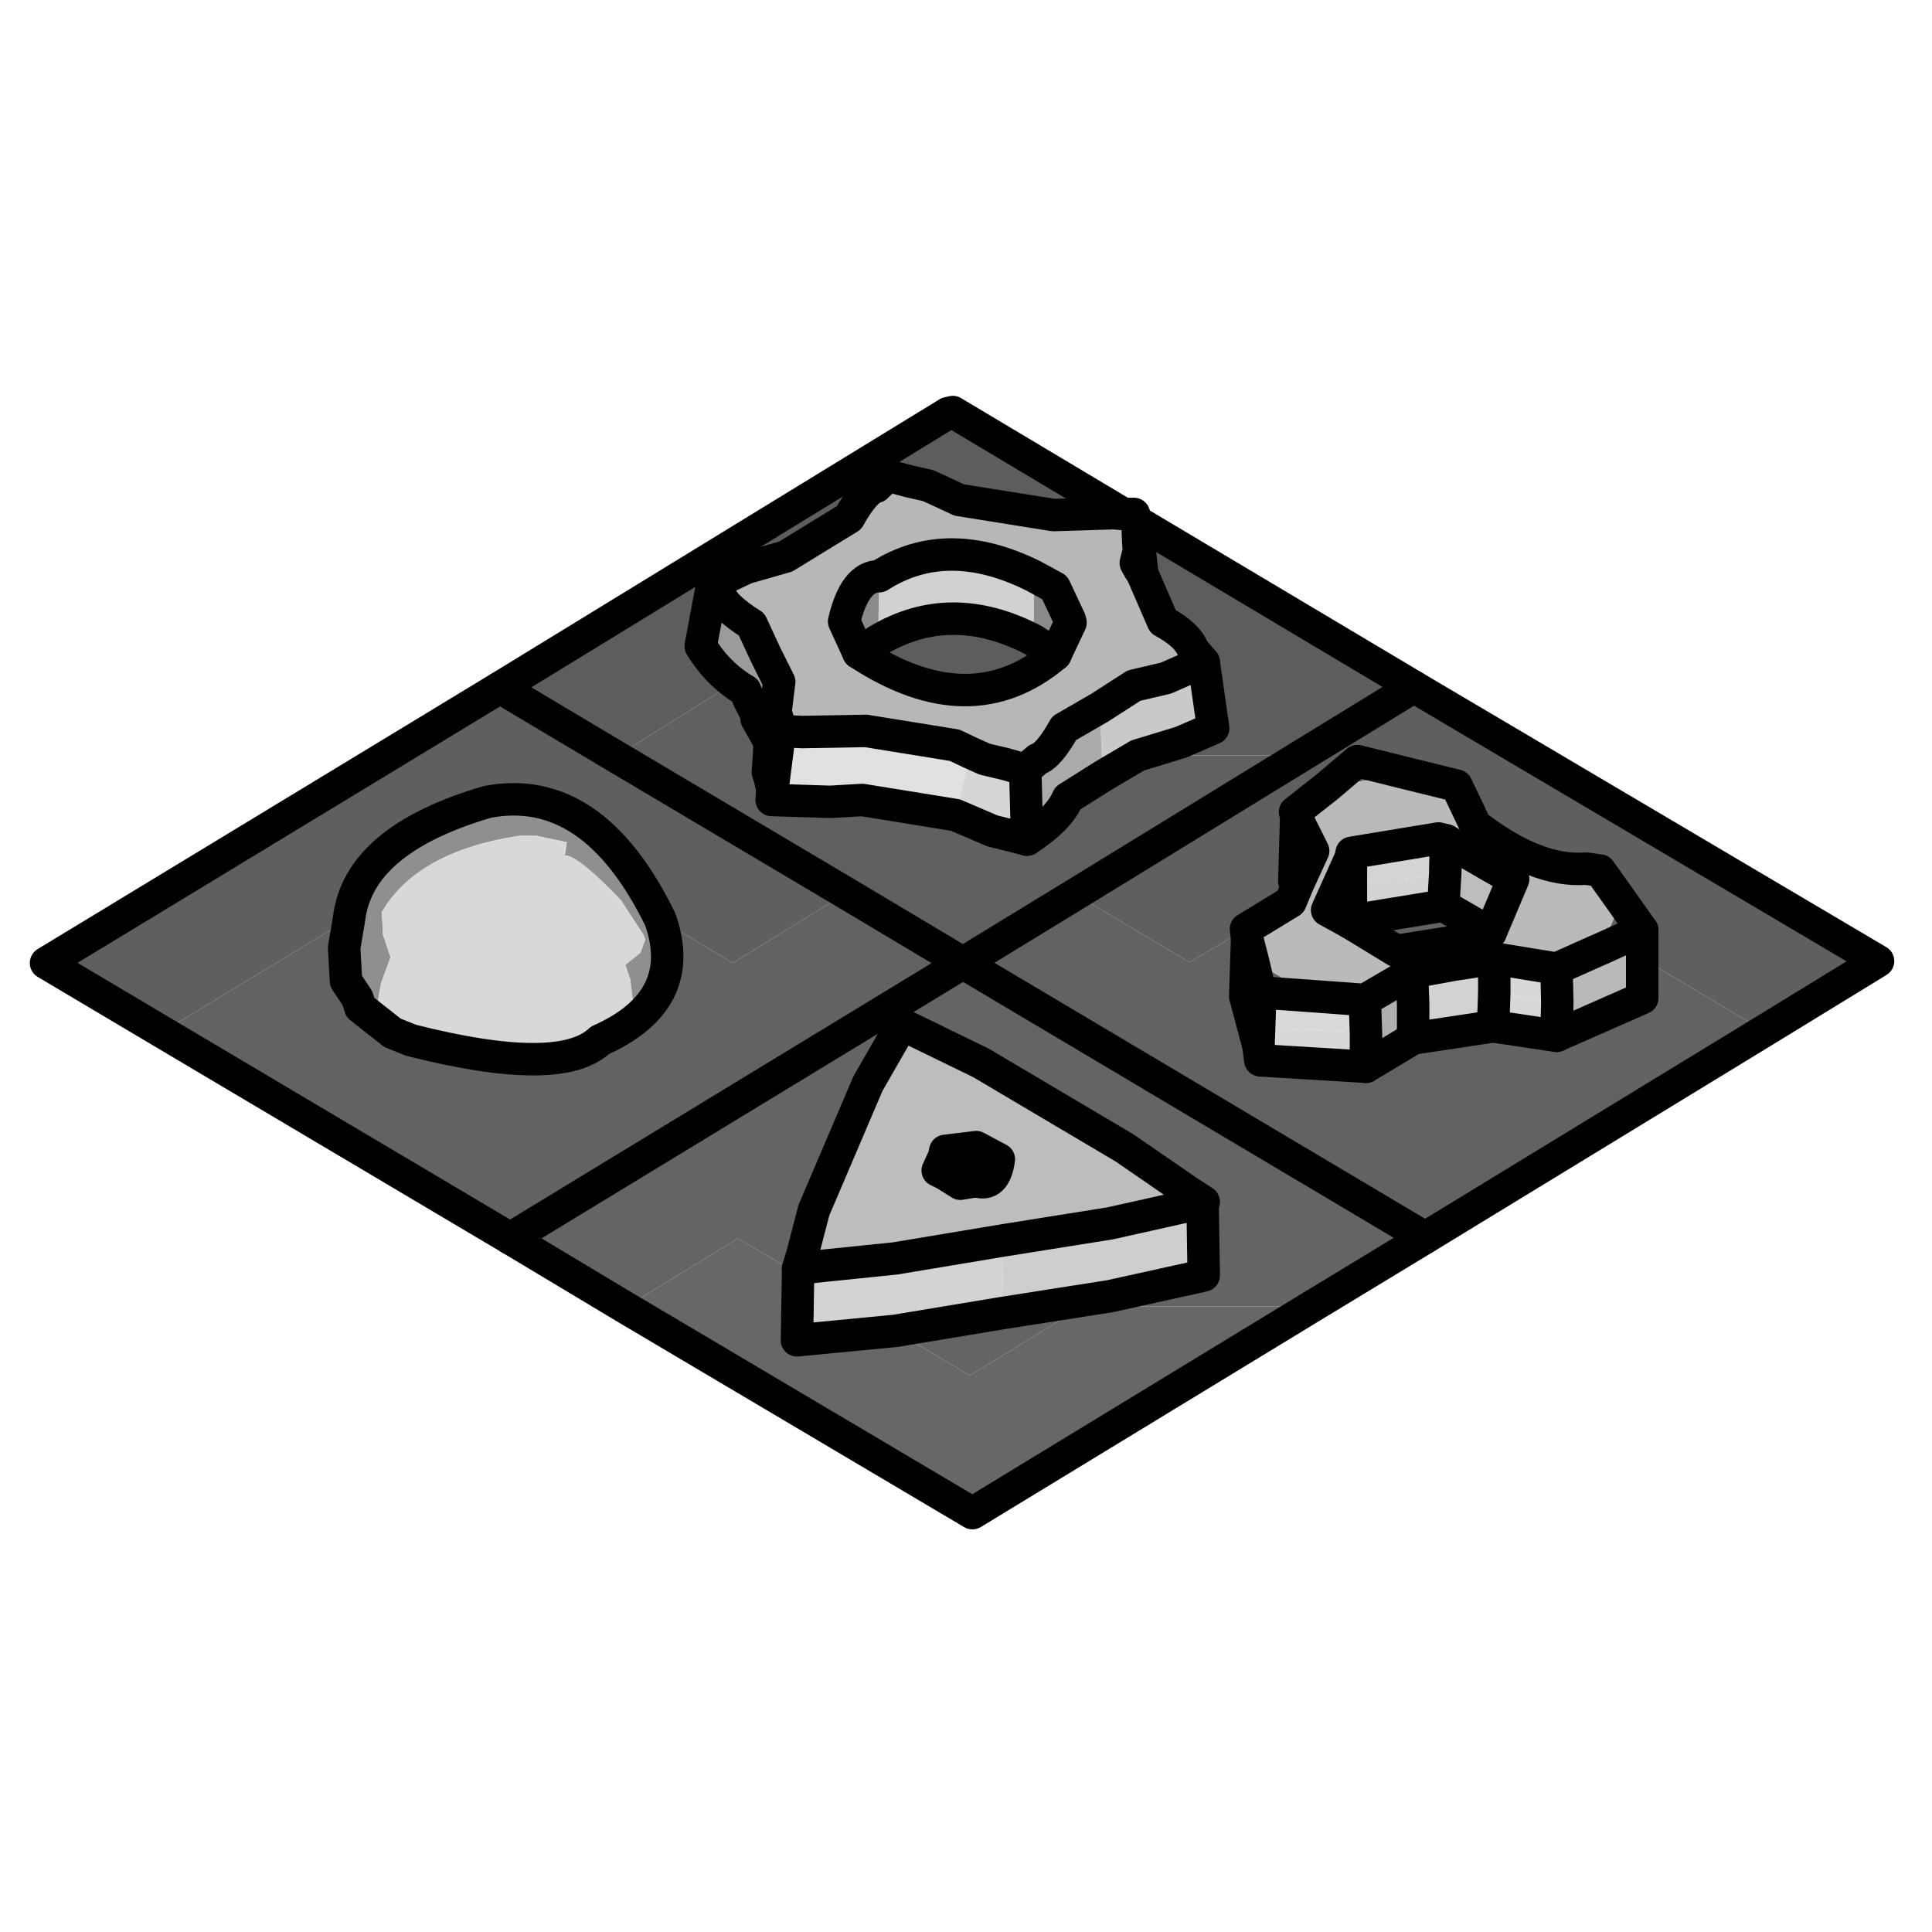<?xml version="1.0" encoding="iso-8859-1"?>
<!DOCTYPE svg PUBLIC "-//W3C//DTD SVG 20000303 Stylable//EN"
"http://www.w3.org/TR/2000/03/WD-SVG-20000303/DTD/svg-20000303-stylable.dtd">
<!-- Generator: --> 
<svg width="256pt" height="256pt" viewBox="0 0 256 256">
	<g  id="FRAME_0" style="visibility:visible" fill-rule="evenodd">
		<path style="fill:rgb(93,93,93);opacity:1;stroke-width:0"
		 d="M116.1,64.5 Q114.6,64.85 112.5,68.6 L104.1,73.75 L98.85,75.25 L96.75,76.25 L94.25,77.25 L94.35,77.6 L92.85,85.6 Q95.1,89.35 98.75,91.5 L99.25,92.75 L96.25,91.1 L81.6,100.25 L66.25,91.1 L125.6,54.75 L126.25,54.6 L148.85,68.1 L147.5,68 L139.6,68.25 L127.1,66.25 L123,64.35 L120.35,63.75 L117.6,63 L116.1,64.5 M150.6,69.1 L187.35,91 L172.5,100.1 L150.75,100.1 L156.5,98.35 L160.75,96.5 L159.5,87.75 L158.1,86.1 Q157.35,84.1 154.1,82.35 L151.35,76 L151,72.75 L151,72.5 L150.85,72.25 L150.75,70 L150.6,69.1 M116.35,84.85 Q126,79.1 137,84.85 L139.85,86.75 Q128.6,96.25 113.75,86.5 L116.35,84.85 "/>
		<path style="fill:rgb(95,95,95);opacity:1;stroke-width:0"
		 d="M116.1,64.5 L117.6,63 L120.35,63.75 L116.1,64.5 M147.5,68 L148.85,68.1 L150.25,68.1 L150.6,69.1 L150.75,70 L147.5,68 M94.35,77.6 L94.25,77.25 L96.75,76.25 L95.5,78.85 L94.35,77.6 M158.1,86.1 L159.5,87.75 L157,88.75 L158.1,86.1 M103,95.1 L106.25,97 L103.35,96.85 L103.1,95.75 L103,95.1 M172.5,100.1 L187.35,91 L248.85,127.35 L233.75,136.6 L217.6,127 L217.6,123.25 L212.1,125.75 L214.85,119.35 L212,115.35 L210.1,115.1 Q203.6,115.6 195.5,109.35 L193,104.1 L186.5,102.5 L175.85,104.25 L171.6,107.6 L171.75,108.25 L171.5,116.75 L172,117.1 L171,119.5 L165.1,123.1 L157.6,127.5 L142.5,118.5 L172.5,100.1 M81.6,100.25 L112.1,118.35 L97.1,127.6 L87.5,121.85 Q78.6,103.6 64.6,106.25 Q47.5,111.25 46.25,121.75 L21.5,136.75 L6.1,127.6 L66.25,91.1 L81.6,100.25 M133.25,101.25 L137.5,100.6 L135.85,102 L133.25,101.25 M167,131.5 L166,127.25 L174,132 L167,131.5 M118.5,137.5 L119.5,135.75 L122.1,137 L118.5,137.5 M157.35,157.85 L159.5,159.25 L159.35,159.5 L156.5,160 L157.35,157.85 M106.35,166.1 L108.85,167.75 L105.75,168.1 L106.35,166.1 "/>
		<path style="fill:rgb(183,183,183);opacity:1;stroke-width:0"
		 d="M116.1,64.5 L120.35,63.75 L123,64.35 L127.1,66.25 L139.6,68.25 L147.5,68 L150.75,70 L150.85,72.25 L151,72.5 L151,72.75 L150.75,73.6 L150.5,74.6 L151,75.5 L151.35,76 L154.1,82.35 Q157.35,84.1 158.1,86.1 L157,88.75 L154.5,89.85 L150.25,90.85 L145.75,93.75 L141,96.5 Q139,100.1 137.5,100.6 L133.25,101.25 L130.5,100.6 L128.6,99.75 L126.5,98.75 L114.75,96.85 L106.25,97 L103,95.1 L102.75,94.35 L103.25,90.35 L101.5,86.85 L99.6,82.75 Q95.85,80.35 95.5,78.85 L96.75,76.25 L98.85,75.25 L104.1,73.75 L112.5,68.6 Q114.6,64.85 116.1,64.5 M116.5,76.35 Q113.25,76.35 111.85,82.35 L113.75,86.5 Q128.6,96.25 139.85,86.75 L141.85,82.5 L141.75,82.1 L139.75,77.85 L137,76.35 Q125.5,70.6 116.5,76.35 "/>
		<path style="fill:rgb(98,98,98);opacity:1;stroke-width:0"
		 d="M151,72.75 L151.35,76 L151,75.5 L150.75,73.6 L151,72.75 M191.25,120 L195.75,122.6 L197.5,123.6 L197,124.1 L185,126 L178.85,122.25 L179,122 L191.25,120 M165.1,123.1 L165.25,124.35 L165,132 L166.75,138.6 L167,140.5 L181,141.35 L187.25,137.6 L197.85,136 L206.25,137.25 L217.6,132.25 L217.6,127 L233.75,136.6 L188.85,164 L127.6,127.6 L67.6,164.1 L21.5,136.75 L46.25,121.75 L45.6,125.6 L45.85,130 L47.35,132.25 L47.75,133.5 L52,136.85 L54.5,137.85 Q74.25,142.85 79.5,137.85 Q91.25,132.6 87.5,121.85 L97.1,127.6 L112.1,118.35 L127.6,127.6 L142.5,118.5 L157.6,127.5 L165.1,123.1 "/>
		<path style="fill:rgb(111,111,111);opacity:1;stroke-width:0"
		 d="M150.75,73.6 L151,75.5 L150.5,74.6 L150.75,73.6 "/>
		<path style="fill:rgb(209,209,209);opacity:1;stroke-width:0"
		 d="M116.5,76.35 Q125.5,70.6 137,76.35 L137,84.85 Q126,79.1 116.35,84.85 L116.5,76.35 "/>
		<path style="fill:rgb(155,155,155);opacity:1;stroke-width:0"
		 d="M94.35,77.6 L95.5,78.85 Q95.85,80.35 99.6,82.75 L101.5,86.85 L100.35,94.85 L99.25,92.75 L98.75,91.5 Q95.1,89.35 92.85,85.6 L94.35,77.6 "/>
		<path style="fill:rgb(138,138,138);opacity:1;stroke-width:0"
		 d="M116.5,76.35 L116.35,84.85 L113.75,86.5 L111.85,82.35 Q113.25,76.35 116.5,76.35 M137,76.35 L139.75,77.85 L141.75,82.1 L141.85,82.5 L139.85,86.75 L137,84.85 L137,76.35 "/>
		<path style="fill:rgb(201,201,201);opacity:1;stroke-width:0"
		 d="M159.5,87.75 L160.75,96.5 L156.5,98.35 L150.75,100.1 L146.1,102.85 L145.75,93.75 L150.25,90.85 L154.5,89.85 L157,88.75 L159.5,87.75 "/>
		<path style="fill:rgb(122,122,122);opacity:1;stroke-width:0"
		 d="M103.25,90.35 L102.75,94.35 L102,98.35 L100.25,95.25 L100.35,94.85 L101.5,86.85 L103.25,90.35 "/>
		<path style="fill:rgb(96,96,96);opacity:1;stroke-width:0"
		 d="M99.25,92.75 L100.35,94.85 L100.25,95.25 L102,98.35 L101.75,102.35 L102,103.1 L102.35,104.6 L102.25,106 L110,106.25 L114.25,106 L126.6,108 L131.5,110.1 L136.1,111.25 Q140.35,108.5 141.5,105.75 L146.1,102.85 L150.75,100.1 L172.5,100.1 L142.5,118.5 L127.6,127.6 L112.1,118.35 L81.6,100.25 L96.25,91.1 L99.25,92.75 "/>
		<path style="fill:rgb(102,102,102);opacity:1;stroke-width:0"
		 d="M102.75,94.35 L103,95.1 L103.1,95.75 L102,103.1 L101.75,102.35 L102,98.35 L102.75,94.35 "/>
		<path style="fill:rgb(114,114,114);opacity:1;stroke-width:0"
		 d="M103.35,96.85 L102.35,104.6 L102,103.1 L103.1,95.75 L103.35,96.85 "/>
		<path style="fill:rgb(225,225,225);opacity:1;stroke-width:0"
		 d="M103.35,96.85 L106.25,97 L114.75,96.85 L126.5,98.75 L128.6,99.75 L126.6,108 L114.25,106 L110,106.25 L102.25,106 L102.35,104.6 L103.35,96.85 "/>
		<path style="fill:rgb(170,170,170);opacity:1;stroke-width:0"
		 d="M141,96.5 L145.75,93.75 L146.1,102.85 L141.5,105.75 Q140.35,108.5 136.1,111.25 L135.85,102 L137.5,100.6 Q139,100.1 141,96.5 "/>
		<path style="fill:rgb(214,214,214);opacity:1;stroke-width:0"
		 d="M130.5,100.6 L133.25,101.25 L135.85,102 L136.1,111.25 L131.5,110.1 L126.6,108 L128.6,99.75 L130.5,100.6 "/>
		<path style="fill:rgb(186,186,186);opacity:1;stroke-width:0"
		 d="M175.85,104.25 L186.5,102.5 L193,104.1 L195.5,109.35 Q203.6,115.6 210.1,115.1 L212,115.35 L214.85,119.35 L212.1,125.75 L211.85,125.85 L206.35,132.85 L206.25,128.35 L198,127 L192.5,127.85 L187.1,128.85 L180.85,132.5 L174,132 L166,127.25 L165.25,124.35 L165.1,123.1 L171,119.5 L172,117.1 L174,112.75 L171.75,108.25 L171.6,107.6 L175.85,104.25 M179,113.6 L175.85,120.6 L178.85,122.25 L185,126 L197,124.1 L197.5,123.6 L200.5,116.5 L191.6,111.35 L190.6,111.1 L189.1,111.35 L179.1,113 L179,113.6 "/>
		<path style="fill:rgb(212,212,212);opacity:1;stroke-width:0"
		 d="M179,113.6 L179.1,113 L189.1,111.35 L190.6,111.1 L191.6,111.35 L191.5,115.75 L179,117.5 L179,113.6 "/>
		<path style="fill:rgb(189,189,189);opacity:1;stroke-width:0"
		 d="M191.6,111.35 L200.5,116.5 L197.5,123.6 L195.75,122.6 L191.5,115.75 L191.6,111.35 M118.5,137.5 L122.1,137 L130,140.85 L149,152.1 L157.35,157.85 L156.5,160 L147.1,162.1 L133,164.35 L118.6,166.75 L108.85,167.75 L106.35,166.1 L107.85,160.35 L115,143.6 L118.5,137.5 M125.1,153.25 L124.25,155.1 L125.1,155.5 L127.25,156.85 L129.35,156.5 Q131.85,157.35 132.35,153.6 L129.35,152 L125.25,152.5 L125.1,153.25 "/>
		<path style="fill:rgb(134,134,134);opacity:1;stroke-width:0"
		 d="M172,117.1 L171.5,116.75 L171.75,108.25 L174,112.75 L172,117.1 "/>
		<path style="fill:rgb(119,119,119);opacity:1;stroke-width:0"
		 d="M179,113.6 L179,117.5 L179,122 L178.85,122.25 L175.85,120.6 L179,113.6 "/>
		<path style="fill:rgb(211,211,211);opacity:1;stroke-width:0"
		 d="M191.5,115.75 L191.25,120 L179,122 L179,117.5 L191.5,115.75 M187.1,128.85 L192.5,127.85 L187.25,133.1 L187.1,128.85 M125.1,153.25 L125.25,152.5 L129.35,152 L129.35,156.5 L127.25,156.85 L125.1,155.5 L125.1,153.25 M108.85,167.75 L118.6,166.75 L133,164.35 L132.75,174 L118.6,176.35 L105.6,177.6 L105.75,168.75 L105.75,168.1 L108.85,167.75 "/>
		<path style="fill:rgb(188,188,188);opacity:1;stroke-width:0"
		 d="M191.25,120 L191.5,115.75 L195.75,122.6 L191.25,120 "/>
		<path style="fill:rgb(143,143,143);opacity:1;stroke-width:0"
		 d="M46.25,121.75 Q47.5,111.25 64.6,106.25 Q78.6,103.6 87.5,121.85 Q91.25,132.6 79.5,137.85 L79.5,136.35 Q82.5,135.6 84,133.75 L83.5,129.75 L82.85,127.85 L84.85,126.25 L85.5,124.5 L85.25,123.85 L82.25,119.25 Q76.6,113.35 74.85,113.35 L75.1,111.6 L71.1,110.75 L68.75,110.75 Q55.25,112.85 50.6,120.85 L50.75,123.85 L51.75,126.85 L50.5,130.25 L50.1,132.5 L51.85,135.35 L54.5,137.85 L52,136.85 L47.75,133.5 L47.35,132.25 L45.85,130 L45.6,125.6 L46.25,121.75 "/>
		<path style="fill:rgb(185,185,185);opacity:1;stroke-width:0"
		 d="M217.6,123.25 L217.6,127 L217.6,132.25 L206.25,137.25 L206.35,132.85 L211.85,125.85 L212.1,125.75 L217.6,123.25 "/>
		<path style="fill:rgb(116,116,116);opacity:1;stroke-width:0"
		 d="M165.25,124.35 L166,127.25 L167,131.5 L166.85,136 L166.75,138.6 L165,132 L165.25,124.35 "/>
		<path style="fill:rgb(210,210,210);opacity:1;stroke-width:0"
		 d="M198,127 L198,131.5 L197.85,136 L187.25,137.6 L187.25,133.1 L192.5,127.85 L198,127 "/>
		<path style="fill:rgb(216,216,216);opacity:1;stroke-width:0"
		 d="M198,127 L206.25,128.35 L206.35,132.85 L198,131.5 L198,127 M166.85,136 L181,137 L181,141.35 L167,140.5 L166.75,138.6 L166.85,136 M54.5,137.85 L51.85,135.35 L50.1,132.5 L50.5,130.25 L51.75,126.85 L50.75,123.85 L50.6,120.85 Q55.25,112.85 68.75,110.75 L71.1,110.75 L75.1,111.6 L74.85,113.35 Q76.6,113.35 82.25,119.25 L85.25,123.85 L85.5,124.5 L84.85,126.25 L82.85,127.85 L83.5,129.75 L84,133.75 Q82.5,135.6 79.5,136.35 L79.5,137.85 Q74.25,142.85 54.5,137.85 "/>
		<path style="fill:rgb(217,217,217);opacity:1;stroke-width:0"
		 d="M167,131.5 L174,132 L180.85,132.5 L181,137 L166.85,136 L167,131.5 "/>
		<path style="fill:rgb(175,175,175);opacity:1;stroke-width:0"
		 d="M187.1,128.85 L187.25,133.1 L187.25,137.6 L181,141.35 L181,137 L180.85,132.5 L187.1,128.85 "/>
		<path style="fill:rgb(215,215,215);opacity:1;stroke-width:0"
		 d="M198,131.5 L206.35,132.85 L206.25,137.25 L197.85,136 L198,131.5 "/>
		<path style="fill:rgb(100,100,100);opacity:1;stroke-width:0"
		 d="M118.5,137.5 L115,143.6 L107.85,160.35 L106.35,166.1 L105.75,168.1 L105.75,168.75 L97.75,164.1 L82.85,173.25 L67.6,164.1 L127.6,127.6 L188.85,164 L173.85,173.1 L143.5,173.1 L128.5,182.25 L118.6,176.35 L132.75,174 L147.1,171.75 L159.1,169.1 L159.5,169 L159.35,159.5 L159.5,159.25 L157.35,157.85 L149,152.1 L130,140.85 L122.1,137 L119.5,135.75 L118.5,137.5 "/>
		<path style="fill:rgb(124,124,124);opacity:1;stroke-width:0"
		 d="M125.1,155.5 L124.25,155.1 L125.1,153.25 L125.1,155.5 "/>
		<path style="fill:rgb(182,182,182);opacity:1;stroke-width:0"
		 d="M129.35,152 L132.35,153.6 Q131.85,157.35 129.35,156.5 L129.35,152 "/>
		<path style="fill:rgb(206,206,206);opacity:1;stroke-width:0"
		 d="M159.35,159.5 L159.5,169 L159.1,169.1 L147.1,171.75 L132.75,174 L133,164.35 L147.1,162.1 L156.5,160 L159.35,159.5 "/>
		<path style="fill:rgb(103,103,103);opacity:1;stroke-width:0"
		 d="M82.85,173.25 L97.75,164.1 L105.75,168.75 L105.6,177.6 L118.6,176.35 L128.5,182.25 L143.5,173.1 L173.85,173.1 L128.85,200.5 L82.85,173.25 "/>
		<path style="stroke:rgb(0,0,0);stroke-width:4.3;stroke-linecap:round;stroke-linejoin:round;fill:none"
		 d="M117.6,63 L120.35,63.75 L123,64.35 L127.1,66.25 L139.6,68.25 L147.5,68 L148.85,68.1 L150.25,68.1 L150.6,69.1 L150.75,70 L150.85,72.25 L151,72.5 L151,72.75 L151.35,76 L154.1,82.35 Q157.35,84.1 158.1,86.1 L159.5,87.75 L157,88.75 L154.5,89.85 L150.25,90.85 L145.75,93.75 L141,96.5 Q139,100.1 137.5,100.6 L135.85,102 L133.25,101.25 L130.5,100.6 L128.6,99.75 L126.5,98.75 L114.75,96.85 L106.25,97 L103.35,96.85 L103.1,95.75 L103,95.1 L102.75,94.35 L103.25,90.35 L101.5,86.85 L99.6,82.75 Q95.85,80.35 95.5,78.85 L94.35,77.6 L94.25,77.25 L96.75,76.25 L98.85,75.25 L104.1,73.75 L112.5,68.6 Q114.6,64.85 116.1,64.5 L117.6,63 		"/>
		<path style="stroke:rgb(0,0,0);stroke-width:4.3;stroke-linecap:round;stroke-linejoin:round;fill:none"
		 d="M151,72.75 L150.75,73.6 L150.5,74.6 L151,75.5 L151.35,76 		"/>
		<path style="stroke:rgb(0,0,0);stroke-width:4.3;stroke-linecap:round;stroke-linejoin:round;fill:none"
		 d="M137,76.35 L139.75,77.85 L141.75,82.1 L141.85,82.5 L139.85,86.75 L137,84.85 Q126,79.1 116.35,84.85 L113.75,86.5 L111.85,82.35 Q113.25,76.35 116.5,76.35 Q125.5,70.6 137,76.35 		"/>
		<path style="stroke:rgb(0,0,0);stroke-width:4.3;stroke-linecap:round;stroke-linejoin:round;fill:none"
		 d="M148.85,68.1 L126.25,54.6 L125.6,54.75 L66.25,91.1 L81.6,100.25 L112.1,118.35 L127.6,127.6 L142.5,118.5 L172.5,100.1 L187.35,91 L150.6,69.1 		"/>
		<path style="stroke:rgb(0,0,0);stroke-width:4.3;stroke-linecap:round;stroke-linejoin:round;fill:none"
		 d="M113.75,86.5 Q128.6,96.25 139.85,86.75 		"/>
		<path style="stroke:rgb(0,0,0);stroke-width:4.3;stroke-linecap:round;stroke-linejoin:round;fill:none"
		 d="M102.75,94.35 L102,98.35 L100.25,95.25 L100.35,94.85 L99.25,92.75 L98.75,91.5 Q95.1,89.35 92.85,85.6 L94.35,77.6 		"/>
		<path style="stroke:rgb(0,0,0);stroke-width:4.3;stroke-linecap:round;stroke-linejoin:round;fill:none"
		 d="M135.85,102 L136.1,111.25 Q140.35,108.5 141.5,105.75 L146.1,102.85 L150.75,100.1 L156.5,98.35 L160.75,96.5 L159.5,87.75 		"/>
		<path style="stroke:rgb(0,0,0);stroke-width:4.3;stroke-linecap:round;stroke-linejoin:round;fill:none"
		 d="M103.35,96.85 L102.35,104.6 L102,103.1 L101.75,102.35 L102,98.35 		"/>
		<path style="stroke:rgb(0,0,0);stroke-width:4.3;stroke-linecap:round;stroke-linejoin:round;fill:none"
		 d="M171.75,108.25 L174,112.75 L172,117.1 L171.5,116.75 L171.75,108.25 L171.6,107.6 L175.85,104.25 L179.85,100.85 L186.5,102.5 L193,104.1 L195.5,109.35 Q203.6,115.6 210.1,115.1 L212,115.35 L214.85,119.35 L217.6,123.25 L212.1,125.75 L211.85,125.85 L206.25,128.35 L198,127 L192.5,127.85 L187.1,128.85 L180.85,132.5 L174,132 L167,131.5 L166,127.25 L165.25,124.35 L165.1,123.1 L171,119.5 L172,117.1 		"/>
		<path style="stroke:rgb(0,0,0);stroke-width:4.3;stroke-linecap:round;stroke-linejoin:round;fill:none"
		 d="M102.35,104.6 L102.25,106 L110,106.25 L114.25,106 L126.6,108 L131.5,110.1 L136.1,111.25 		"/>
		<path style="stroke:rgb(0,0,0);stroke-width:4.3;stroke-linecap:round;stroke-linejoin:round;fill:none"
		 d="M179.1,113 L189.1,111.35 L190.6,111.1 L191.6,111.35 L191.5,115.75 L191.25,120 L179,122 L179,117.5 L179,113.6 L179.1,113 		"/>
		<path style="stroke:rgb(0,0,0);stroke-width:4.3;stroke-linecap:round;stroke-linejoin:round;fill:none"
		 d="M64.6,106.25 Q78.6,103.6 87.5,121.85 Q91.25,132.6 79.5,137.85 Q74.25,142.85 54.5,137.85 L52,136.85 L47.75,133.5 L47.35,132.25 L45.85,130 L45.6,125.6 L46.25,121.75 Q47.5,111.25 64.6,106.25 		"/>
		<path style="stroke:rgb(0,0,0);stroke-width:4.3;stroke-linecap:round;stroke-linejoin:round;fill:none"
		 d="M179,122 L178.85,122.25 L175.85,120.6 L179,113.6 		"/>
		<path style="stroke:rgb(0,0,0);stroke-width:4.3;stroke-linecap:round;stroke-linejoin:round;fill:none"
		 d="M191.25,120 L195.75,122.6 L197.5,123.6 L200.5,116.5 L191.6,111.35 		"/>
		<path style="stroke:rgb(0,0,0);stroke-width:4.3;stroke-linecap:round;stroke-linejoin:round;fill:none"
		 d="M197.5,123.6 L197,124.1 L185,126 L178.85,122.25 		"/>
		<path style="stroke:rgb(0,0,0);stroke-width:4.3;stroke-linecap:round;stroke-linejoin:round;fill:none"
		 d="M217.6,123.25 L217.6,127 L217.6,132.25 L206.25,137.25 L206.35,132.85 L206.25,128.35 		"/>
		<path style="stroke:rgb(0,0,0);stroke-width:4.3;stroke-linecap:round;stroke-linejoin:round;fill:none"
		 d="M198,127 L198,131.5 L197.85,136 L206.25,137.25 		"/>
		<path style="stroke:rgb(0,0,0);stroke-width:4.3;stroke-linecap:round;stroke-linejoin:round;fill:none"
		 d="M187.1,128.85 L187.25,133.1 L187.25,137.6 L197.85,136 		"/>
		<path style="stroke:rgb(0,0,0);stroke-width:4.3;stroke-linecap:round;stroke-linejoin:round;fill:none"
		 d="M167,131.5 L166.85,136 L166.75,138.6 L165,132 L165.25,124.35 		"/>
		<path style="stroke:rgb(0,0,0);stroke-width:4.3;stroke-linecap:round;stroke-linejoin:round;fill:none"
		 d="M66.25,91.1 L6.1,127.6 L21.5,136.75 L67.6,164.1 L127.6,127.6 L188.85,164 L233.75,136.6 L248.85,127.35 L187.35,91 		"/>
		<path style="stroke:rgb(0,0,0);stroke-width:4.3;stroke-linecap:round;stroke-linejoin:round;fill:none"
		 d="M180.85,132.5 L181,137 L181,141.35 L167,140.5 L166.75,138.6 		"/>
		<path style="stroke:rgb(0,0,0);stroke-width:4.3;stroke-linecap:round;stroke-linejoin:round;fill:none"
		 d="M119.5,135.75 L122.1,137 L130,140.85 L149,152.1 L157.35,157.85 L159.5,159.25 L159.35,159.5 L156.5,160 L147.1,162.1 L133,164.35 L118.6,166.75 L108.85,167.75 L105.75,168.1 L106.35,166.1 L107.85,160.35 L115,143.6 L118.5,137.5 L119.5,135.75 		"/>
		<path style="stroke:rgb(0,0,0);stroke-width:4.3;stroke-linecap:round;stroke-linejoin:round;fill:none"
		 d="M181,141.35 L187.25,137.6 		"/>
		<path style="stroke:rgb(0,0,0);stroke-width:4.3;stroke-linecap:round;stroke-linejoin:round;fill:none"
		 d="M125.1,153.25 L125.1,155.5 L124.25,155.1 L125.1,153.25 L125.25,152.5 L129.35,152 L129.35,156.5 Q131.85,157.35 132.35,153.6 L129.35,152 		"/>
		<path style="stroke:rgb(0,0,0);stroke-width:4.3;stroke-linecap:round;stroke-linejoin:round;fill:none"
		 d="M125.1,155.5 L127.25,156.85 L129.35,156.5 		"/>
		<path style="stroke:rgb(0,0,0);stroke-width:4.3;stroke-linecap:round;stroke-linejoin:round;fill:none"
		 d="M105.75,168.1 L105.75,168.75 L105.6,177.6 L118.6,176.35 L132.75,174 L147.1,171.75 L159.1,169.1 L159.5,169 L159.35,159.5 		"/>
		<path style="stroke:rgb(0,0,0);stroke-width:4.3;stroke-linecap:round;stroke-linejoin:round;fill:none"
		 d="M67.6,164.1 L82.85,173.25 L128.85,200.5 L173.85,173.1 L188.85,164 		"/>
	</g>
</svg>